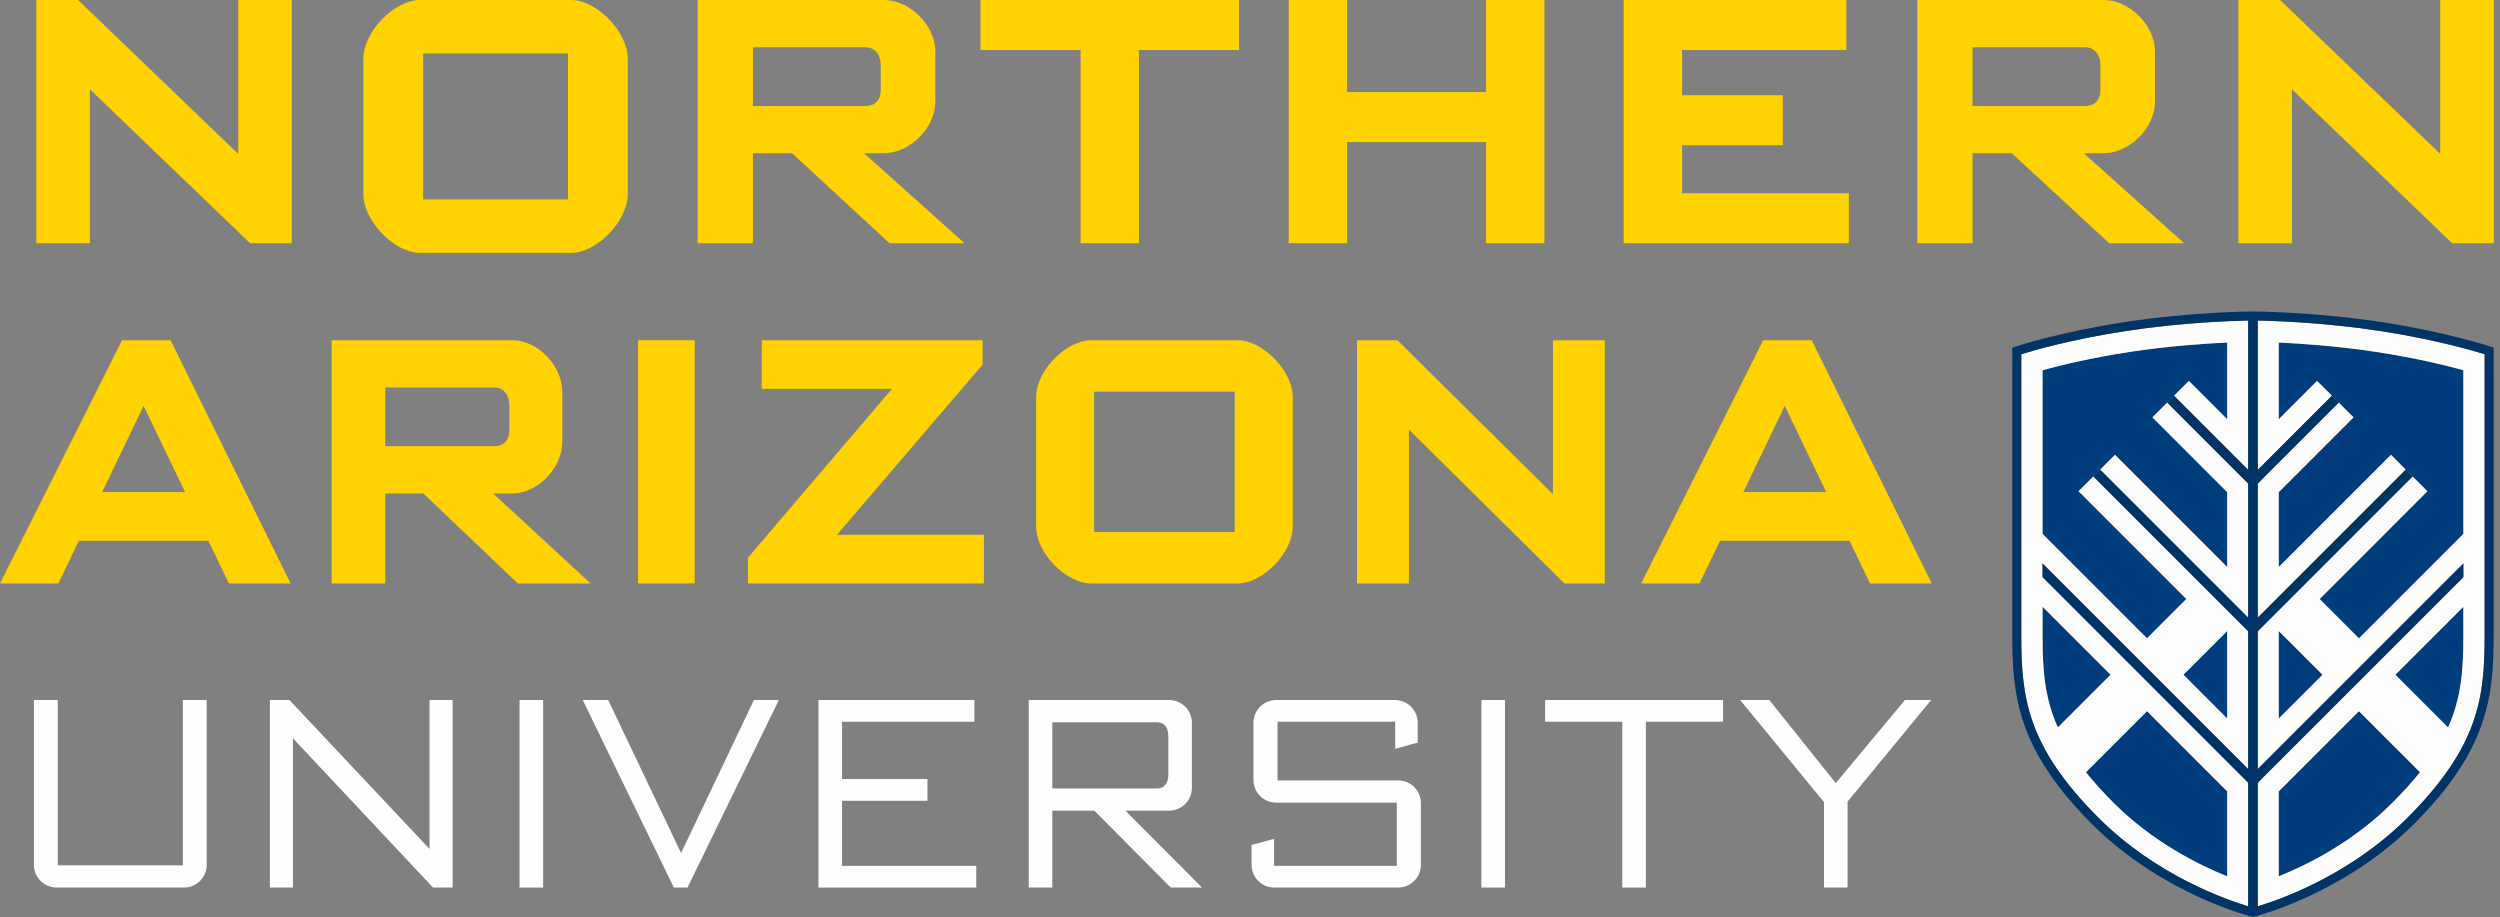 <?xml version="1.0" encoding="UTF-8"?>
<svg width="259px" height="95px" viewBox="0 0 259 95" version="1.1" xmlns="http://www.w3.org/2000/svg" xmlns:xlink="http://www.w3.org/1999/xlink">
    <rect x="0" y="0" width="259" height="95" fill="#808080" stroke="none"/>
    <!-- Generator: Sketch 42 (36781) - http://www.bohemiancoding.com/sketch -->
    <title>Logo-3lines-Yellow+White-Transparent</title>
    <desc>Created with Sketch.</desc>
    <defs></defs>
    <g id="Page-1" stroke="none" stroke-width="1" fill="none" fill-rule="evenodd">
        <g id="Logo-3lines-Yellow+White-Transparent">
            <g id="Shield" transform="translate(208, 31.995)">
                <path d="M36.386,41.683 L28.077,49.993 L28.077,58.792 C31.137,57.56 35.819,55.204 39.855,51.166 C40.966,50.056 41.907,49.008 42.709,48.006 L36.386,41.683 Z M8.104,48.007 C8.906,49.009 9.847,50.056 10.957,51.166 C14.994,55.204 19.676,57.56 22.737,58.792 L22.737,49.992 L14.428,41.683 L8.104,48.007 Z M22.737,42.438 L22.737,33.375 L18.205,37.907 L22.737,42.438 Z M28.077,33.375 L28.077,42.439 L32.609,37.907 L28.077,33.375 Z" id="lower-shield-fill-blue" fill="#003D7D"></path>
                <path d="M3.609,33.835 C3.609,37.277 3.778,40.21 5.193,43.365 L10.652,37.907 L3.609,30.865 L3.609,33.835 Z M38.159,4.462 C34.218,3.859 30.475,3.601 28.078,3.49 L28.078,11.44 L32.05,7.467 L35.827,11.244 L28.078,18.993 L28.078,26.751 L39.704,15.122 L43.481,18.897 L32.317,30.064 L36.386,34.13 L47.204,23.314 L47.204,6.356 C45.357,5.851 42.2,5.08 38.159,4.462 L38.159,4.462 Z M45.619,43.363 C47.033,40.21 47.204,37.276 47.204,33.835 L47.204,30.867 L40.163,37.907 L45.619,43.363 Z M3.609,6.356 L3.609,23.312 L14.429,34.13 L18.499,30.062 L7.334,18.898 L11.11,15.121 L22.737,26.747 L22.737,18.993 L14.988,11.244 L18.764,7.467 L22.737,11.44 L22.737,3.491 C20.336,3.602 16.596,3.859 12.654,4.462 C8.613,5.08 5.456,5.851 3.609,6.356 L3.609,6.356 Z" id="upper-shield-fill-blue" fill="#003D7D"></path>
                <path d="M22.737,33.377 L22.737,42.44 L18.205,37.908 L22.737,33.377 Z M10.653,37.908 L5.194,43.366 C3.778,40.212 3.609,37.279 3.609,33.836 L3.609,30.865 L10.653,37.908 Z M22.737,49.993 L22.737,58.793 C19.676,57.562 14.994,55.204 10.958,51.168 C9.847,50.058 8.906,49.011 8.105,48.009 L14.429,41.685 L22.737,49.993 Z M1.406,4.702 L1.406,33.836 C1.406,40.216 1.98,45.306 9.4,52.726 C15.42,58.745 22.777,61.262 24.906,61.896 L24.906,49.094 L3.609,27.796 L3.609,26.38 L24.906,47.679 L24.906,33.401 L8.868,17.363 L7.334,18.898 L18.499,30.062 L14.429,34.132 L3.609,23.312 L3.609,6.356 C5.456,5.85 8.613,5.08 12.654,4.461 C16.596,3.859 20.336,3.601 22.737,3.49 L22.737,11.44 L18.764,7.467 L17.23,9.002 L24.907,16.678 L24.907,1.212 C23.296,1.244 18.014,1.413 12.321,2.284 C6.546,3.167 2.515,4.356 1.406,4.702 L1.406,4.702 Z M47.204,33.836 C47.204,37.278 47.033,40.211 45.619,43.364 L40.163,37.908 L47.204,30.867 L47.204,33.836 Z M39.856,51.168 C35.819,55.204 31.138,57.562 28.078,58.793 L28.078,49.993 L36.386,41.685 L42.709,48.008 C41.907,49.01 40.966,50.058 39.856,51.168 L39.856,51.168 Z M28.078,42.44 L28.078,33.377 L32.61,37.908 L28.078,42.44 Z M38.492,2.284 C32.798,1.413 27.516,1.244 25.908,1.212 L25.908,16.678 L33.585,9.001 L32.05,7.467 L28.078,11.44 L28.078,3.49 C30.475,3.6 34.218,3.859 38.159,4.461 C42.2,5.08 45.357,5.85 47.204,6.356 L47.204,23.314 L36.386,34.132 L32.318,30.063 L43.481,18.897 L41.947,17.363 L25.908,33.401 L25.908,47.679 L47.204,26.382 L47.204,27.798 L25.908,49.095 L25.908,61.897 C28.037,61.262 35.393,58.746 41.414,52.726 C48.834,45.306 49.407,40.216 49.407,33.836 L49.407,4.702 C48.298,4.356 44.268,3.167 38.492,2.284 L38.492,2.284 Z M39.704,15.121 L28.078,26.75 L28.078,18.993 L35.827,11.244 L34.293,9.71 L25.908,18.094 L25.908,31.985 L41.238,16.655 L39.704,15.121 Z M14.988,11.244 L22.737,18.993 L22.737,26.746 L11.111,15.121 L9.576,16.655 L24.906,31.985 L24.907,18.094 L16.522,9.71 L14.988,11.244 Z" id="overall-shield-fill-white" fill="#FEFEFE"></path>
                <path d="M49.407,33.835 C49.407,40.214 48.834,45.304 41.414,52.724 C35.393,58.745 28.037,61.261 25.908,61.894 L25.908,49.093 L47.204,27.799 L47.204,26.382 L25.908,47.677 L25.908,33.4 L41.947,17.364 L41.239,16.655 L25.908,31.984 L25.908,18.095 L34.293,9.71 L33.585,9.002 L25.908,16.678 L25.908,1.212 C27.516,1.245 32.799,1.414 38.492,2.284 C44.268,3.168 48.298,4.356 49.407,4.703 L49.407,33.835 Z M9.4,52.724 C1.98,45.304 1.406,40.214 1.406,33.835 L1.406,4.703 C2.515,4.356 6.546,3.168 12.321,2.284 C18.014,1.414 23.296,1.245 24.907,1.212 L24.907,16.678 L17.23,9.002 L16.522,9.71 L24.907,18.094 L24.907,31.984 L9.576,16.655 L8.868,17.364 L24.907,33.4 L24.907,47.677 L3.609,26.38 L3.609,27.796 L24.907,49.093 L24.907,61.894 C22.777,61.26 15.42,58.745 9.4,52.724 L9.4,52.724 Z M50.024,3.918 C49.979,3.903 45.515,2.413 38.634,1.36 C31.758,0.309 25.471,0.271 25.409,0.271 C25.342,0.271 19.055,0.309 12.18,1.36 C5.299,2.413 0.834,3.903 0.789,3.918 L0.471,4.025 L0.471,33.835 C0.471,40.227 1.08,45.726 8.739,53.385 C16.015,60.662 25.206,62.952 25.298,62.973 L25.407,63.001 L25.517,62.973 C25.61,62.952 34.799,60.662 42.074,53.385 C49.733,45.727 50.342,40.228 50.342,33.835 L50.342,4.025 L50.024,3.918 Z" id="shield-outline-&amp;-thin-blue-interior" fill="#003466"></path>
            </g>
            <g id="University" transform="translate(3, 71.995)" fill="#FEFEFE">
                <polygon id="Y" points="188.408 11.048 188.408 19.957 185.966 19.957 185.966 11.104 177.278 0.528 180.304 0.528 187.187 9.133 194.348 0.528 197.068 0.528"></polygon>
                <polygon id="T" points="167.513 2.776 167.513 19.957 165.071 19.957 165.071 2.776 157.077 2.776 157.077 0.528 175.507 0.528 175.507 2.776"></polygon>
                <polygon id="I" points="150.473 19.957 152.916 19.957 152.916 0.528 150.473 0.528"></polygon>
                <path d="M141.846,19.957 L129.023,19.957 C127.719,19.957 126.664,18.902 126.664,17.598 L126.664,15.544 L128.995,14.905 L128.995,17.709 L141.707,17.709 L141.707,11.159 L129.217,11.159 C127.913,11.159 126.858,10.103 126.858,8.8 L126.858,2.888 C126.858,1.583 127.913,0.528 129.217,0.528 L141.513,0.528 C142.818,0.528 143.872,1.583 143.872,2.888 L143.872,4.941 L141.541,5.58 L141.541,2.776 L129.356,2.776 L129.356,8.854 L141.846,8.854 C143.151,8.854 144.205,9.91 144.205,11.214 L144.205,17.598 C144.205,18.902 143.151,19.957 141.846,19.957" id="S"></path>
                <path d="M118.037,4.247 C118.037,3.471 117.676,2.832 116.899,2.832 L106.019,2.832 L106.019,9.687 L116.899,9.687 C117.676,9.687 118.037,9.049 118.037,8.272 L118.037,4.247 Z M118.287,19.957 L110.376,11.991 L106.019,11.991 L106.019,19.957 L103.576,19.957 L103.576,0.528 L118.12,0.528 C119.425,0.528 120.479,1.583 120.479,2.888 L120.479,9.632 C120.479,10.936 119.425,11.991 118.12,11.991 L113.596,11.991 L121.534,19.957 L118.287,19.957 Z" id="R"></path>
                <polygon id="E" points="81.793 19.957 81.793 0.528 97.947 0.528 97.947 2.776 84.236 2.776 84.236 8.716 93.085 8.716 93.085 10.965 84.236 10.965 84.236 17.709 98.141 17.709 98.141 19.957"></polygon>
                <polygon id="U" points="68.225 19.957 66.809 19.957 57.372 0.528 60.009 0.528 67.559 16.377 75.108 0.528 77.69 0.528"></polygon>
                <polygon id="I" points="50.824 19.957 53.267 19.957 53.267 0.528 50.824 0.528"></polygon>
                <polygon id="N" points="41.864 19.957 27.348 4.497 27.348 19.957 24.961 19.957 24.961 0.528 26.987 0.528 41.503 15.96 41.503 0.528 43.89 0.528 43.89 19.957"></polygon>
                <path d="M16.057,19.957 L2.873,19.957 C1.569,19.957 0.514,18.902 0.514,17.598 L0.514,0.528 L2.984,0.528 L2.984,17.653 L15.946,17.653 L15.946,0.528 L18.416,0.528 L18.416,17.598 C18.416,18.902 17.362,19.957 16.057,19.957" id="U"></path>
            </g>
            <g id="Arizona" transform="translate(0, 34.995)" fill="#FFD200">
                <path d="M184.902,7.058 L180.606,15.985 L189.198,15.985 L184.902,7.058 Z M193.738,25.452 L191.608,21.024 L178.196,21.024 L176.066,25.452 L170.023,25.452 L182.667,0.254 L187.696,0.254 L200.131,25.452 L193.738,25.452 Z" id="Fill-16"></path>
                <polygon id="Fill-15" points="162.067 25.451 145.965 9.505 145.965 25.451 140.587 25.451 140.587 0.254 144.778 0.254 160.88 16.2 160.88 0.254 166.258 0.254 166.258 25.451"></polygon>
                <path d="M113.351,20.124 L127.916,20.124 L127.916,5.582 L113.351,5.582 L113.351,20.124 Z M128.23,25.451 L113.037,25.451 C110.452,25.451 107.343,22.283 107.343,19.584 L107.343,6.122 C107.343,3.422 110.452,0.254 113.037,0.254 L128.23,0.254 C130.814,0.254 133.923,3.422 133.923,6.122 L133.923,19.584 C133.923,22.283 130.814,25.451 128.23,25.451 L128.23,25.451 Z" id="Fill-14"></path>
                <polygon id="Fill-13" points="77.487 25.451 77.487 22.787 92.401 5.294 78.919 5.294 78.919 0.254 101.797 0.254 101.797 2.774 86.708 20.412 101.936 20.412 101.936 25.451"></polygon>
                <polygon id="Fill-12" points="66.104 25.451 71.972 25.451 71.972 0.254 66.104 0.254"></polygon>
                <path d="M52.768,6.986 C52.768,5.978 52.209,5.149 51.231,5.149 L39.915,5.149 L39.915,11.233 L51.231,11.233 C52.209,11.233 52.768,10.585 52.768,9.578 L52.768,6.986 Z M53.642,25.451 L43.862,16.128 L39.915,16.128 L39.915,25.451 L34.361,25.451 L34.361,0.255 L53.082,0.255 C55.702,0.255 58.252,2.881 58.252,5.582 L58.252,10.8 C58.252,13.502 55.702,16.128 53.082,16.128 L51.092,16.128 L61.185,25.451 L53.642,25.451 Z" id="Fill-11"></path>
                <path d="M14.879,7.058 L10.583,15.985 L19.175,15.985 L14.879,7.058 Z M23.715,25.452 L21.585,21.024 L8.173,21.024 L6.043,25.452 L-0,25.452 L12.644,0.254 L17.673,0.254 L30.108,25.452 L23.715,25.452 Z" id="Fill-10"></path>
            </g>
            <g id="Northern" transform="translate(3, 0)" fill="#FFD200">
                <polygon id="Fill-9" points="251.036 25.197 234.442 9.251 234.442 25.197 228.899 25.197 228.899 -0 233.219 -0 249.812 15.946 249.812 -0 255.356 -0 255.356 25.197"></polygon>
                <path d="M214.605,6.731 C214.605,5.723 214.029,4.896 213.02,4.896 L201.358,4.896 L201.358,10.979 L213.02,10.979 C214.029,10.979 214.605,10.331 214.605,9.323 L214.605,6.731 Z M215.505,25.197 L205.425,15.874 L201.358,15.874 L201.358,25.197 L195.635,25.197 L195.635,-0 L214.929,-0 C217.627,-0 220.256,2.627 220.256,5.327 L220.256,10.546 C220.256,13.246 217.627,15.874 214.929,15.874 L212.876,15.874 L223.28,25.197 L215.505,25.197 Z" id="Fill-8"></path>
                <polygon id="Fill-7" points="165.215 25.197 165.215 -0 188.288 -0 188.288 5.183 171.262 5.183 171.262 9.863 181.701 9.863 181.701 15.046 171.262 15.046 171.262 20.013 188.54 20.013 188.54 25.197"></polygon>
                <polygon id="Fill-6" points="150.957 25.197 150.957 14.722 136.559 14.722 136.559 25.197 130.511 25.197 130.511 -0 136.559 -0 136.559 9.539 150.957 9.539 150.957 -0 157.004 -0 157.004 25.197"></polygon>
                <polygon id="Fill-5" points="114.994 5.183 114.994 25.197 108.947 25.197 108.947 5.183 98.58 5.183 98.58 0 125.361 0 125.361 5.183"></polygon>
                <path d="M88.246,6.731 C88.246,5.723 87.67,4.896 86.662,4.896 L75,4.896 L75,10.979 L86.662,10.979 C87.67,10.979 88.246,10.331 88.246,9.323 L88.246,6.731 Z M89.146,25.197 L79.067,15.874 L75,15.874 L75,25.197 L69.276,25.197 L69.276,-0 L88.57,-0 C91.269,-0 93.897,2.627 93.897,5.327 L93.897,10.546 C93.897,13.246 91.269,15.874 88.57,15.874 L86.518,15.874 L96.921,25.197 L89.146,25.197 Z" id="Fill-4"></path>
                <path d="M40.836,20.658 L55.846,20.658 L55.846,5.539 L40.836,5.539 L40.836,20.658 Z M56.169,26.196 L40.512,26.196 C37.848,26.196 34.645,22.904 34.645,20.097 L34.645,6.1 C34.645,3.293 37.848,0 40.512,0 L56.169,0 C58.834,0 62.037,3.293 62.037,6.1 L62.037,20.097 C62.037,22.904 58.834,26.196 56.169,26.196 L56.169,26.196 Z" id="Fill-2"></path>
                <polygon id="N" points="21.683 0 21.683 15.945 5.088 0 0.768 0 0.768 25.196 6.312 25.196 6.312 9.25 22.905 25.196 27.226 25.196 27.226 0"></polygon>
            </g>
        </g>
    </g>
</svg>